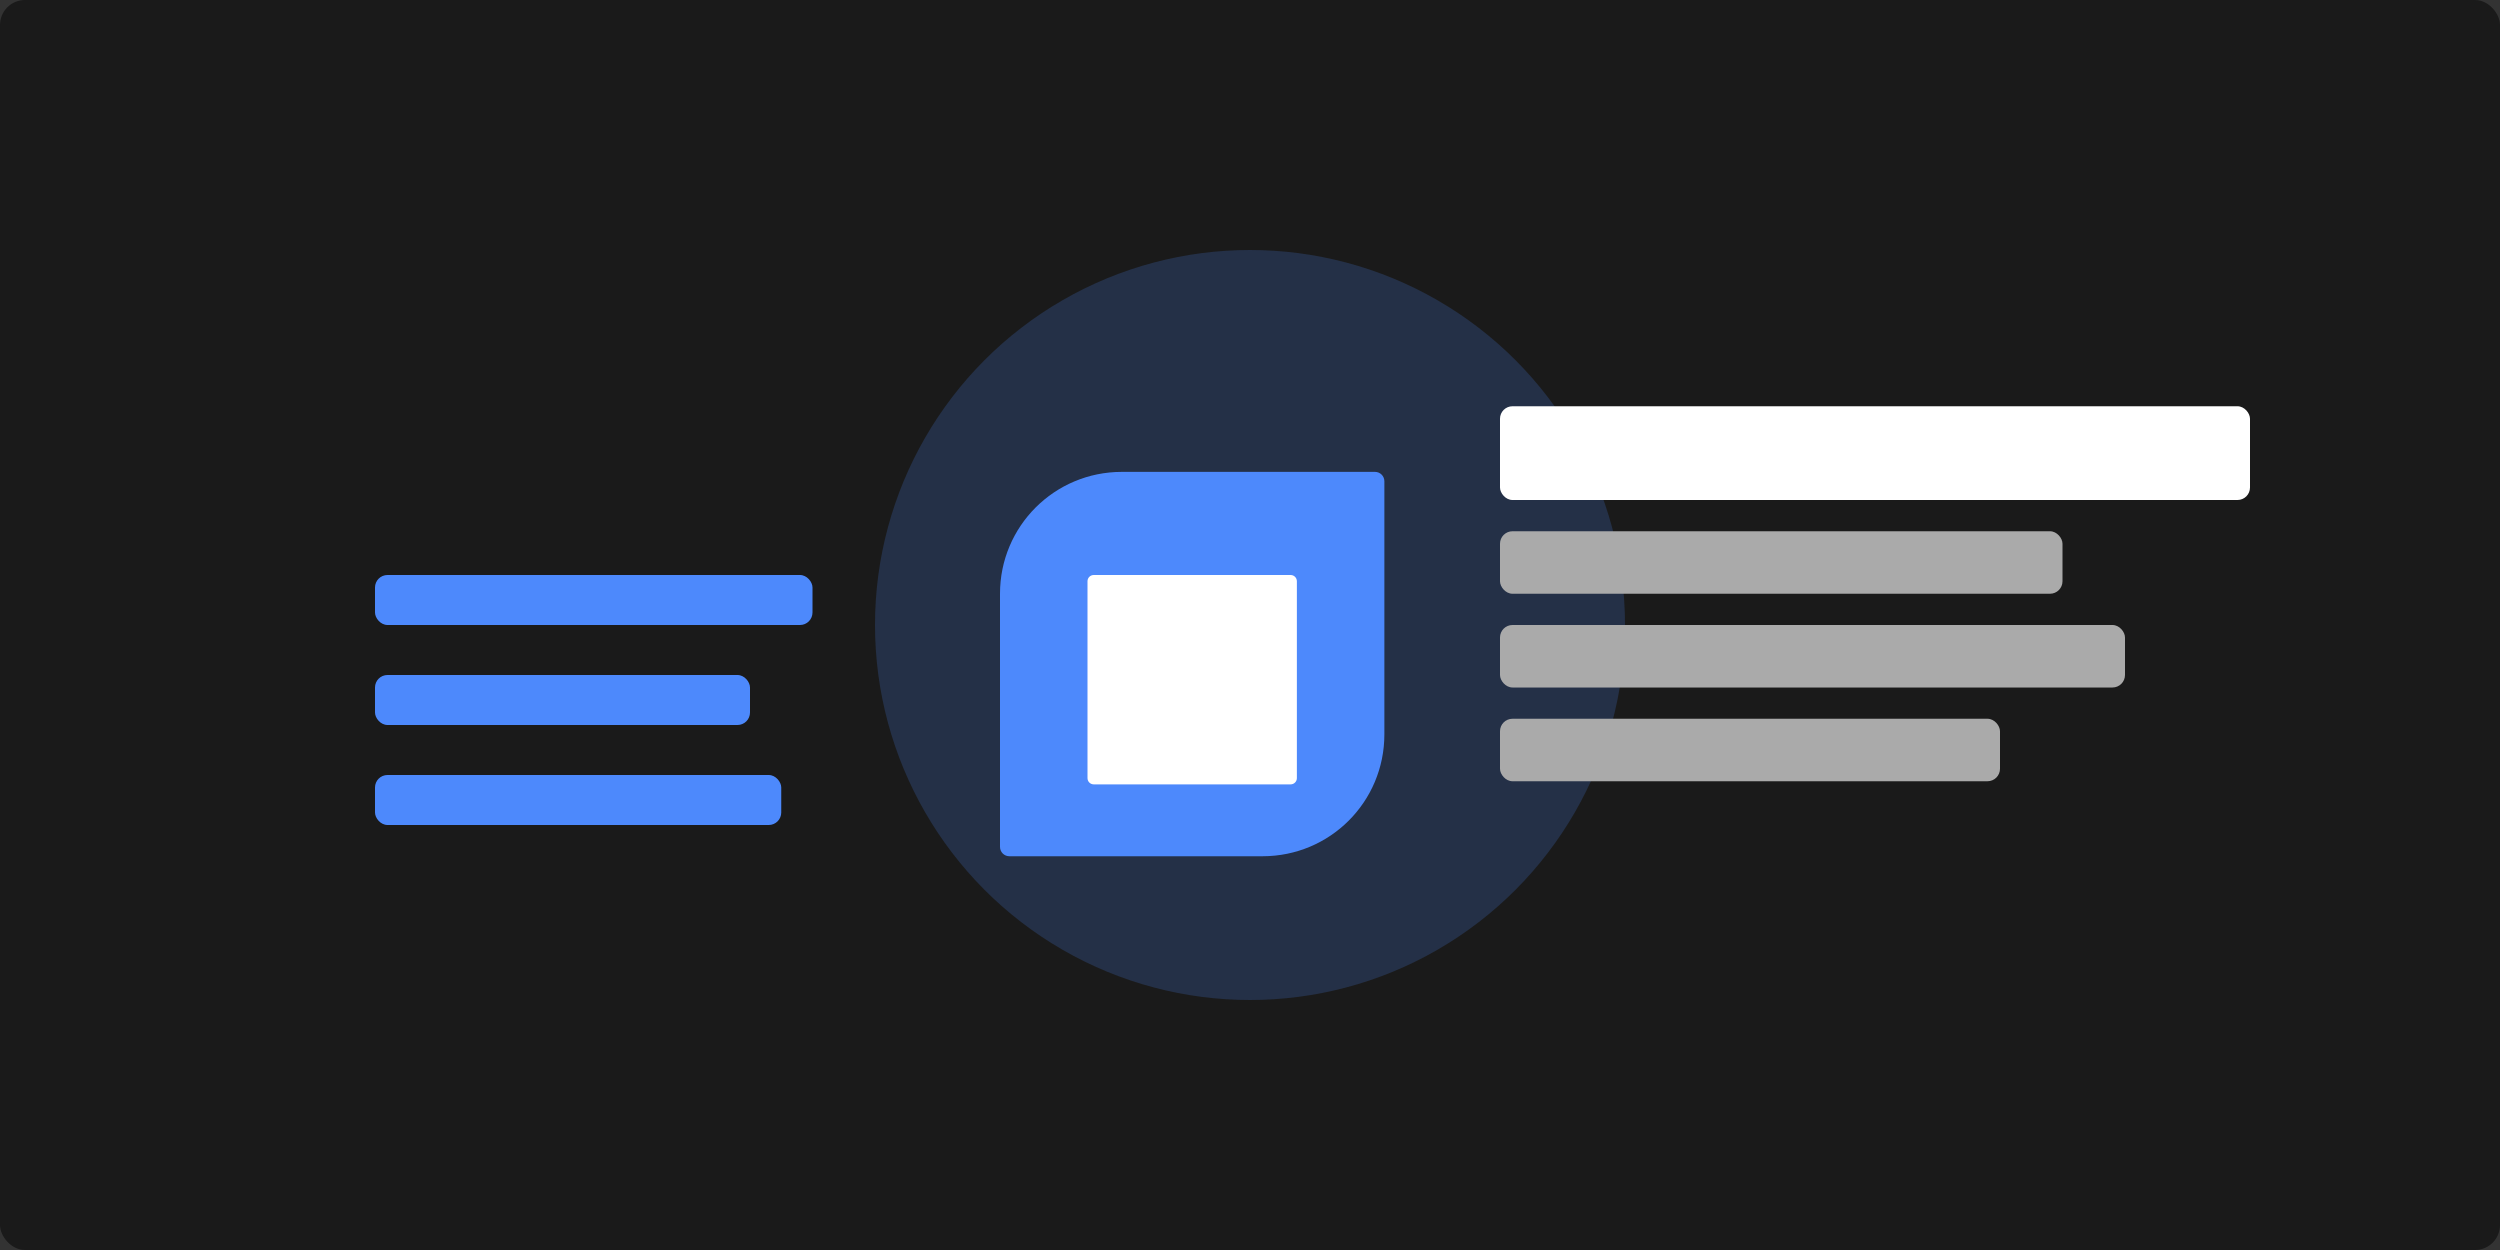 <svg width="800" height="400" viewBox="0 0 800 400" fill="none" xmlns="http://www.w3.org/2000/svg">
  <rect x="0" y="0" width="800" height="400" fill="#333333" stroke="none"/>
  <rect width="800" height="400" rx="8" fill="#1A1A1A"/>
  <circle cx="400" cy="200" r="120" fill="#4D89FC" fill-opacity="0.2"/>
  <path d="M320 190C320 168.402 337.402 151 359 151H440C441.657 151 443 152.343 443 154V235C443 256.598 425.598 274 404 274H323C321.343 274 320 272.657 320 271V190Z" fill="#4D89FC"/>
  <path d="M348 186C348 184.895 348.895 184 350 184H413C414.105 184 415 184.895 415 186V249C415 250.105 414.105 251 413 251H350C348.895 251 348 250.105 348 249V186Z" fill="white"/>
  
  <rect x="480" y="130" width="240" height="30" rx="4" fill="#FFFFFF"/>
  <rect x="480" y="170" width="180" height="20" rx="4" fill="#AAAAAA"/>
  <rect x="480" y="200" width="200" height="20" rx="4" fill="#AAAAAA"/>
  <rect x="480" y="230" width="160" height="20" rx="4" fill="#AAAAAA"/>
  
  <rect x="120" y="184" width="140" height="16" rx="4" fill="#4D89FC"/>
  <rect x="120" y="216" width="120" height="16" rx="4" fill="#4D89FC"/>
  <rect x="120" y="248" width="130" height="16" rx="4" fill="#4D89FC"/>
</svg> 